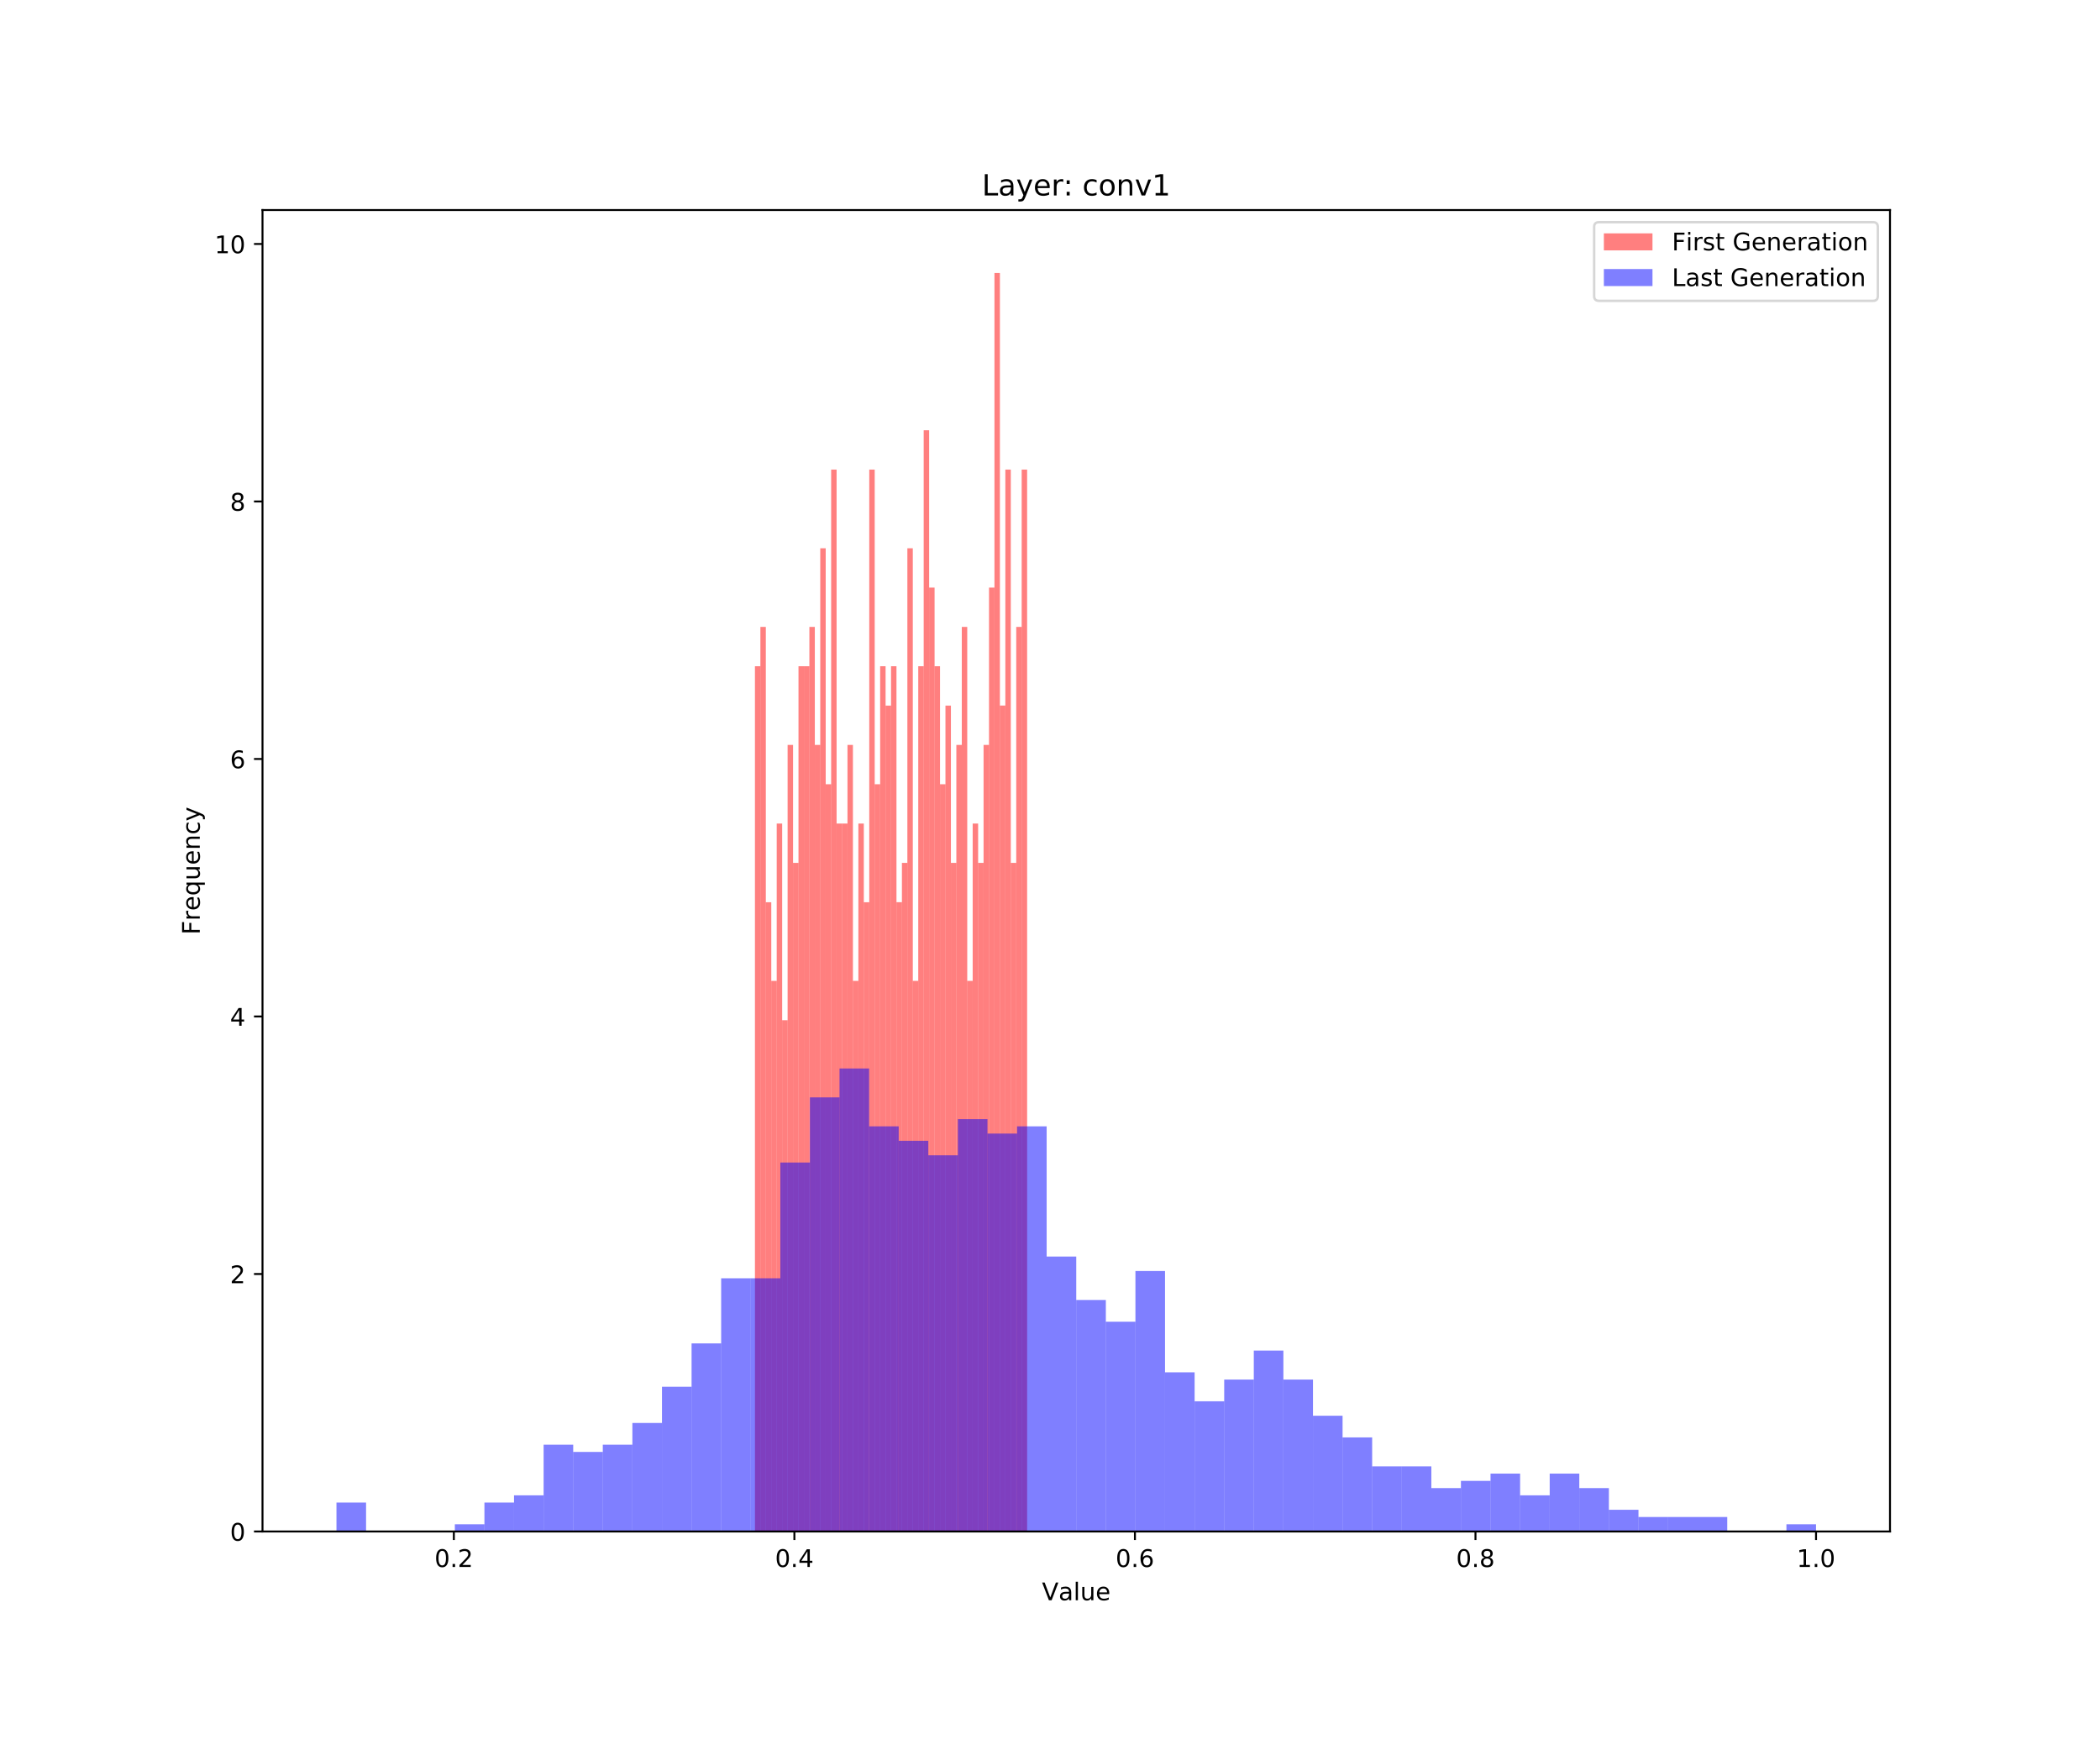 <?xml version="1.0" encoding="utf-8" standalone="no"?>
<!DOCTYPE svg PUBLIC "-//W3C//DTD SVG 1.1//EN"
  "http://www.w3.org/Graphics/SVG/1.1/DTD/svg11.dtd">
<!-- Created with matplotlib (https://matplotlib.org/) -->
<svg height="720pt" version="1.1" viewBox="0 0 864 720" width="864pt" xmlns="http://www.w3.org/2000/svg" xmlns:xlink="http://www.w3.org/1999/xlink">
 <defs>
  <style type="text/css">
*{stroke-linecap:butt;stroke-linejoin:round;white-space:pre;}
  </style>
 </defs>
 <g id="figure_1">
  <g id="patch_1">
   <path d="M 0 720 
L 864 720 
L 864 0 
L 0 0 
z
" style="fill:#ffffff;"/>
  </g>
  <g id="axes_1">
   <g id="patch_2">
    <path d="M 108 630 
L 777.6 630 
L 777.6 86.4 
L 108 86.4 
z
" style="fill:#ffffff;"/>
   </g>
   <g id="patch_3">
    <path clip-path="url(#p3ec8cbea84)" d="M 310.606 630 
L 312.845 630 
L 312.845 274.068 
L 310.606 274.068 
z
" style="fill:#ff0000;opacity:0.5;"/>
   </g>
   <g id="patch_4">
    <path clip-path="url(#p3ec8cbea84)" d="M 312.845 630 
L 315.085 630 
L 315.085 257.886 
L 312.845 257.886 
z
" style="fill:#ff0000;opacity:0.5;"/>
   </g>
   <g id="patch_5">
    <path clip-path="url(#p3ec8cbea84)" d="M 315.085 630 
L 317.325 630 
L 317.325 371.14 
L 315.085 371.14 
z
" style="fill:#ff0000;opacity:0.5;"/>
   </g>
   <g id="patch_6">
    <path clip-path="url(#p3ec8cbea84)" d="M 317.325 630 
L 319.564 630 
L 319.564 403.496 
L 317.325 403.496 
z
" style="fill:#ff0000;opacity:0.5;"/>
   </g>
   <g id="patch_7">
    <path clip-path="url(#p3ec8cbea84)" d="M 319.564 630 
L 321.804 630 
L 321.804 338.783 
L 319.564 338.783 
z
" style="fill:#ff0000;opacity:0.5;"/>
   </g>
   <g id="patch_8">
    <path clip-path="url(#p3ec8cbea84)" d="M 321.804 630 
L 324.043 630 
L 324.043 419.675 
L 321.804 419.675 
z
" style="fill:#ff0000;opacity:0.5;"/>
   </g>
   <g id="patch_9">
    <path clip-path="url(#p3ec8cbea84)" d="M 324.043 630 
L 326.283 630 
L 326.283 306.426 
L 324.043 306.426 
z
" style="fill:#ff0000;opacity:0.5;"/>
   </g>
   <g id="patch_10">
    <path clip-path="url(#p3ec8cbea84)" d="M 326.283 630 
L 328.523 630 
L 328.523 354.959 
L 326.283 354.959 
z
" style="fill:#ff0000;opacity:0.5;"/>
   </g>
   <g id="patch_11">
    <path clip-path="url(#p3ec8cbea84)" d="M 328.523 630 
L 330.762 630 
L 330.762 274.068 
L 328.523 274.068 
z
" style="fill:#ff0000;opacity:0.5;"/>
   </g>
   <g id="patch_12">
    <path clip-path="url(#p3ec8cbea84)" d="M 330.762 630 
L 333.002 630 
L 333.002 274.065 
L 330.762 274.065 
z
" style="fill:#ff0000;opacity:0.5;"/>
   </g>
   <g id="patch_13">
    <path clip-path="url(#p3ec8cbea84)" d="M 333.002 630 
L 335.241 630 
L 335.241 257.889 
L 333.002 257.889 
z
" style="fill:#ff0000;opacity:0.5;"/>
   </g>
   <g id="patch_14">
    <path clip-path="url(#p3ec8cbea84)" d="M 335.241 630 
L 337.481 630 
L 337.481 306.423 
L 335.241 306.423 
z
" style="fill:#ff0000;opacity:0.5;"/>
   </g>
   <g id="patch_15">
    <path clip-path="url(#p3ec8cbea84)" d="M 337.481 630 
L 339.721 630 
L 339.721 225.532 
L 337.481 225.532 
z
" style="fill:#ff0000;opacity:0.5;"/>
   </g>
   <g id="patch_16">
    <path clip-path="url(#p3ec8cbea84)" d="M 339.721 630 
L 341.96 630 
L 341.96 322.601 
L 339.721 322.601 
z
" style="fill:#ff0000;opacity:0.5;"/>
   </g>
   <g id="patch_17">
    <path clip-path="url(#p3ec8cbea84)" d="M 341.96 630 
L 344.2 630 
L 344.2 193.174 
L 341.96 193.174 
z
" style="fill:#ff0000;opacity:0.5;"/>
   </g>
   <g id="patch_18">
    <path clip-path="url(#p3ec8cbea84)" d="M 344.2 630 
L 346.439 630 
L 346.439 338.78 
L 344.2 338.78 
z
" style="fill:#ff0000;opacity:0.5;"/>
   </g>
   <g id="patch_19">
    <path clip-path="url(#p3ec8cbea84)" d="M 346.439 630 
L 348.679 630 
L 348.679 338.783 
L 346.439 338.783 
z
" style="fill:#ff0000;opacity:0.5;"/>
   </g>
   <g id="patch_20">
    <path clip-path="url(#p3ec8cbea84)" d="M 348.679 630 
L 350.918 630 
L 350.918 306.423 
L 348.679 306.423 
z
" style="fill:#ff0000;opacity:0.5;"/>
   </g>
   <g id="patch_21">
    <path clip-path="url(#p3ec8cbea84)" d="M 350.918 630 
L 353.158 630 
L 353.158 403.498 
L 350.918 403.498 
z
" style="fill:#ff0000;opacity:0.5;"/>
   </g>
   <g id="patch_22">
    <path clip-path="url(#p3ec8cbea84)" d="M 353.158 630 
L 355.398 630 
L 355.398 338.78 
L 353.158 338.78 
z
" style="fill:#ff0000;opacity:0.5;"/>
   </g>
   <g id="patch_23">
    <path clip-path="url(#p3ec8cbea84)" d="M 355.398 630 
L 357.637 630 
L 357.637 371.14 
L 355.398 371.14 
z
" style="fill:#ff0000;opacity:0.5;"/>
   </g>
   <g id="patch_24">
    <path clip-path="url(#p3ec8cbea84)" d="M 357.637 630 
L 359.877 630 
L 359.877 193.17 
L 357.637 193.17 
z
" style="fill:#ff0000;opacity:0.5;"/>
   </g>
   <g id="patch_25">
    <path clip-path="url(#p3ec8cbea84)" d="M 359.877 630 
L 362.116 630 
L 362.116 322.604 
L 359.877 322.604 
z
" style="fill:#ff0000;opacity:0.5;"/>
   </g>
   <g id="patch_26">
    <path clip-path="url(#p3ec8cbea84)" d="M 362.116 630 
L 364.356 630 
L 364.356 274.065 
L 362.116 274.065 
z
" style="fill:#ff0000;opacity:0.5;"/>
   </g>
   <g id="patch_27">
    <path clip-path="url(#p3ec8cbea84)" d="M 364.356 630 
L 366.596 630 
L 366.596 290.247 
L 364.356 290.247 
z
" style="fill:#ff0000;opacity:0.5;"/>
   </g>
   <g id="patch_28">
    <path clip-path="url(#p3ec8cbea84)" d="M 366.596 630 
L 368.835 630 
L 368.835 274.068 
L 366.596 274.068 
z
" style="fill:#ff0000;opacity:0.5;"/>
   </g>
   <g id="patch_29">
    <path clip-path="url(#p3ec8cbea84)" d="M 368.835 630 
L 371.075 630 
L 371.075 371.138 
L 368.835 371.138 
z
" style="fill:#ff0000;opacity:0.5;"/>
   </g>
   <g id="patch_30">
    <path clip-path="url(#p3ec8cbea84)" d="M 371.075 630 
L 373.314 630 
L 373.314 354.962 
L 371.075 354.962 
z
" style="fill:#ff0000;opacity:0.5;"/>
   </g>
   <g id="patch_31">
    <path clip-path="url(#p3ec8cbea84)" d="M 373.314 630 
L 375.554 630 
L 375.554 225.528 
L 373.314 225.528 
z
" style="fill:#ff0000;opacity:0.5;"/>
   </g>
   <g id="patch_32">
    <path clip-path="url(#p3ec8cbea84)" d="M 375.554 630 
L 377.793 630 
L 377.793 403.498 
L 375.554 403.498 
z
" style="fill:#ff0000;opacity:0.5;"/>
   </g>
   <g id="patch_33">
    <path clip-path="url(#p3ec8cbea84)" d="M 377.793 630 
L 380.033 630 
L 380.033 274.065 
L 377.793 274.065 
z
" style="fill:#ff0000;opacity:0.5;"/>
   </g>
   <g id="patch_34">
    <path clip-path="url(#p3ec8cbea84)" d="M 380.033 630 
L 382.273 630 
L 382.273 176.996 
L 380.033 176.996 
z
" style="fill:#ff0000;opacity:0.5;"/>
   </g>
   <g id="patch_35">
    <path clip-path="url(#p3ec8cbea84)" d="M 382.273 630 
L 384.512 630 
L 384.512 241.707 
L 382.273 241.707 
z
" style="fill:#ff0000;opacity:0.5;"/>
   </g>
   <g id="patch_36">
    <path clip-path="url(#p3ec8cbea84)" d="M 384.512 630 
L 386.752 630 
L 386.752 274.068 
L 384.512 274.068 
z
" style="fill:#ff0000;opacity:0.5;"/>
   </g>
   <g id="patch_37">
    <path clip-path="url(#p3ec8cbea84)" d="M 386.752 630 
L 388.991 630 
L 388.991 322.601 
L 386.752 322.601 
z
" style="fill:#ff0000;opacity:0.5;"/>
   </g>
   <g id="patch_38">
    <path clip-path="url(#p3ec8cbea84)" d="M 388.991 630 
L 391.231 630 
L 391.231 290.247 
L 388.991 290.247 
z
" style="fill:#ff0000;opacity:0.5;"/>
   </g>
   <g id="patch_39">
    <path clip-path="url(#p3ec8cbea84)" d="M 391.231 630 
L 393.471 630 
L 393.471 354.959 
L 391.231 354.959 
z
" style="fill:#ff0000;opacity:0.5;"/>
   </g>
   <g id="patch_40">
    <path clip-path="url(#p3ec8cbea84)" d="M 393.471 630 
L 395.71 630 
L 395.71 306.426 
L 393.471 306.426 
z
" style="fill:#ff0000;opacity:0.5;"/>
   </g>
   <g id="patch_41">
    <path clip-path="url(#p3ec8cbea84)" d="M 395.71 630 
L 397.95 630 
L 397.95 257.886 
L 395.71 257.886 
z
" style="fill:#ff0000;opacity:0.5;"/>
   </g>
   <g id="patch_42">
    <path clip-path="url(#p3ec8cbea84)" d="M 397.95 630 
L 400.189 630 
L 400.189 403.496 
L 397.95 403.496 
z
" style="fill:#ff0000;opacity:0.5;"/>
   </g>
   <g id="patch_43">
    <path clip-path="url(#p3ec8cbea84)" d="M 400.189 630 
L 402.429 630 
L 402.429 338.786 
L 400.189 338.786 
z
" style="fill:#ff0000;opacity:0.5;"/>
   </g>
   <g id="patch_44">
    <path clip-path="url(#p3ec8cbea84)" d="M 402.429 630 
L 404.669 630 
L 404.669 354.959 
L 402.429 354.959 
z
" style="fill:#ff0000;opacity:0.5;"/>
   </g>
   <g id="patch_45">
    <path clip-path="url(#p3ec8cbea84)" d="M 404.669 630 
L 406.908 630 
L 406.908 306.423 
L 404.669 306.423 
z
" style="fill:#ff0000;opacity:0.5;"/>
   </g>
   <g id="patch_46">
    <path clip-path="url(#p3ec8cbea84)" d="M 406.908 630 
L 409.148 630 
L 409.148 241.707 
L 406.908 241.707 
z
" style="fill:#ff0000;opacity:0.5;"/>
   </g>
   <g id="patch_47">
    <path clip-path="url(#p3ec8cbea84)" d="M 409.148 630 
L 411.387 630 
L 411.387 112.286 
L 409.148 112.286 
z
" style="fill:#ff0000;opacity:0.5;"/>
   </g>
   <g id="patch_48">
    <path clip-path="url(#p3ec8cbea84)" d="M 411.387 630 
L 413.627 630 
L 413.627 290.244 
L 411.387 290.244 
z
" style="fill:#ff0000;opacity:0.5;"/>
   </g>
   <g id="patch_49">
    <path clip-path="url(#p3ec8cbea84)" d="M 413.627 630 
L 415.866 630 
L 415.866 193.17 
L 413.627 193.17 
z
" style="fill:#ff0000;opacity:0.5;"/>
   </g>
   <g id="patch_50">
    <path clip-path="url(#p3ec8cbea84)" d="M 415.866 630 
L 418.106 630 
L 418.106 354.959 
L 415.866 354.959 
z
" style="fill:#ff0000;opacity:0.5;"/>
   </g>
   <g id="patch_51">
    <path clip-path="url(#p3ec8cbea84)" d="M 418.106 630 
L 420.346 630 
L 420.346 257.893 
L 418.106 257.893 
z
" style="fill:#ff0000;opacity:0.5;"/>
   </g>
   <g id="patch_52">
    <path clip-path="url(#p3ec8cbea84)" d="M 420.346 630 
L 422.585 630 
L 422.585 193.17 
L 420.346 193.17 
z
" style="fill:#ff0000;opacity:0.5;"/>
   </g>
   <g id="patch_53">
    <path clip-path="url(#p3ec8cbea84)" d="M 138.436 630 
L 150.611 630 
L 150.611 618.095 
L 138.436 618.095 
z
" style="fill:#0000ff;opacity:0.5;"/>
   </g>
   <g id="patch_54">
    <path clip-path="url(#p3ec8cbea84)" d="M 150.611 630 
L 162.785 630 
L 162.785 630 
L 150.611 630 
z
" style="fill:#0000ff;opacity:0.5;"/>
   </g>
   <g id="patch_55">
    <path clip-path="url(#p3ec8cbea84)" d="M 162.785 630 
L 174.96 630 
L 174.96 630 
L 162.785 630 
z
" style="fill:#0000ff;opacity:0.5;"/>
   </g>
   <g id="patch_56">
    <path clip-path="url(#p3ec8cbea84)" d="M 174.96 630 
L 187.135 630 
L 187.135 630 
L 174.96 630 
z
" style="fill:#0000ff;opacity:0.5;"/>
   </g>
   <g id="patch_57">
    <path clip-path="url(#p3ec8cbea84)" d="M 187.135 630 
L 199.309 630 
L 199.309 627.024 
L 187.135 627.024 
z
" style="fill:#0000ff;opacity:0.5;"/>
   </g>
   <g id="patch_58">
    <path clip-path="url(#p3ec8cbea84)" d="M 199.309 630 
L 211.484 630 
L 211.484 618.095 
L 199.309 618.095 
z
" style="fill:#0000ff;opacity:0.5;"/>
   </g>
   <g id="patch_59">
    <path clip-path="url(#p3ec8cbea84)" d="M 211.484 630 
L 223.658 630 
L 223.658 615.119 
L 211.484 615.119 
z
" style="fill:#0000ff;opacity:0.5;"/>
   </g>
   <g id="patch_60">
    <path clip-path="url(#p3ec8cbea84)" d="M 223.658 630 
L 235.833 630 
L 235.833 594.286 
L 223.658 594.286 
z
" style="fill:#0000ff;opacity:0.5;"/>
   </g>
   <g id="patch_61">
    <path clip-path="url(#p3ec8cbea84)" d="M 235.833 630 
L 248.007 630 
L 248.007 597.262 
L 235.833 597.262 
z
" style="fill:#0000ff;opacity:0.5;"/>
   </g>
   <g id="patch_62">
    <path clip-path="url(#p3ec8cbea84)" d="M 248.007 630 
L 260.182 630 
L 260.182 594.286 
L 248.007 594.286 
z
" style="fill:#0000ff;opacity:0.5;"/>
   </g>
   <g id="patch_63">
    <path clip-path="url(#p3ec8cbea84)" d="M 260.182 630 
L 272.356 630 
L 272.356 585.357 
L 260.182 585.357 
z
" style="fill:#0000ff;opacity:0.5;"/>
   </g>
   <g id="patch_64">
    <path clip-path="url(#p3ec8cbea84)" d="M 272.356 630 
L 284.531 630 
L 284.531 570.476 
L 272.356 570.476 
z
" style="fill:#0000ff;opacity:0.5;"/>
   </g>
   <g id="patch_65">
    <path clip-path="url(#p3ec8cbea84)" d="M 284.531 630 
L 296.705 630 
L 296.705 552.619 
L 284.531 552.619 
z
" style="fill:#0000ff;opacity:0.5;"/>
   </g>
   <g id="patch_66">
    <path clip-path="url(#p3ec8cbea84)" d="M 296.705 630 
L 308.88 630 
L 308.88 525.833 
L 296.705 525.833 
z
" style="fill:#0000ff;opacity:0.5;"/>
   </g>
   <g id="patch_67">
    <path clip-path="url(#p3ec8cbea84)" d="M 308.88 630 
L 321.055 630 
L 321.055 525.833 
L 308.88 525.833 
z
" style="fill:#0000ff;opacity:0.5;"/>
   </g>
   <g id="patch_68">
    <path clip-path="url(#p3ec8cbea84)" d="M 321.055 630 
L 333.229 630 
L 333.229 478.214 
L 321.055 478.214 
z
" style="fill:#0000ff;opacity:0.5;"/>
   </g>
   <g id="patch_69">
    <path clip-path="url(#p3ec8cbea84)" d="M 333.229 630 
L 345.404 630 
L 345.404 451.428 
L 333.229 451.428 
z
" style="fill:#0000ff;opacity:0.5;"/>
   </g>
   <g id="patch_70">
    <path clip-path="url(#p3ec8cbea84)" d="M 345.404 630 
L 357.578 630 
L 357.578 439.523 
L 345.404 439.523 
z
" style="fill:#0000ff;opacity:0.5;"/>
   </g>
   <g id="patch_71">
    <path clip-path="url(#p3ec8cbea84)" d="M 357.578 630 
L 369.753 630 
L 369.753 463.333 
L 357.578 463.333 
z
" style="fill:#0000ff;opacity:0.5;"/>
   </g>
   <g id="patch_72">
    <path clip-path="url(#p3ec8cbea84)" d="M 369.753 630 
L 381.927 630 
L 381.927 469.285 
L 369.753 469.285 
z
" style="fill:#0000ff;opacity:0.5;"/>
   </g>
   <g id="patch_73">
    <path clip-path="url(#p3ec8cbea84)" d="M 381.927 630 
L 394.102 630 
L 394.102 475.238 
L 381.927 475.238 
z
" style="fill:#0000ff;opacity:0.5;"/>
   </g>
   <g id="patch_74">
    <path clip-path="url(#p3ec8cbea84)" d="M 394.102 630 
L 406.276 630 
L 406.276 460.357 
L 394.102 460.357 
z
" style="fill:#0000ff;opacity:0.5;"/>
   </g>
   <g id="patch_75">
    <path clip-path="url(#p3ec8cbea84)" d="M 406.276 630 
L 418.451 630 
L 418.451 466.309 
L 406.276 466.309 
z
" style="fill:#0000ff;opacity:0.5;"/>
   </g>
   <g id="patch_76">
    <path clip-path="url(#p3ec8cbea84)" d="M 418.451 630 
L 430.626 630 
L 430.626 463.333 
L 418.451 463.333 
z
" style="fill:#0000ff;opacity:0.5;"/>
   </g>
   <g id="patch_77">
    <path clip-path="url(#p3ec8cbea84)" d="M 430.625 630 
L 442.8 630 
L 442.8 516.904 
L 430.625 516.904 
z
" style="fill:#0000ff;opacity:0.5;"/>
   </g>
   <g id="patch_78">
    <path clip-path="url(#p3ec8cbea84)" d="M 442.8 630 
L 454.975 630 
L 454.975 534.762 
L 442.8 534.762 
z
" style="fill:#0000ff;opacity:0.5;"/>
   </g>
   <g id="patch_79">
    <path clip-path="url(#p3ec8cbea84)" d="M 454.975 630 
L 467.149 630 
L 467.149 543.69 
L 454.975 543.69 
z
" style="fill:#0000ff;opacity:0.5;"/>
   </g>
   <g id="patch_80">
    <path clip-path="url(#p3ec8cbea84)" d="M 467.149 630 
L 479.324 630 
L 479.324 522.857 
L 467.149 522.857 
z
" style="fill:#0000ff;opacity:0.5;"/>
   </g>
   <g id="patch_81">
    <path clip-path="url(#p3ec8cbea84)" d="M 479.324 630 
L 491.498 630 
L 491.498 564.524 
L 479.324 564.524 
z
" style="fill:#0000ff;opacity:0.5;"/>
   </g>
   <g id="patch_82">
    <path clip-path="url(#p3ec8cbea84)" d="M 491.498 630 
L 503.673 630 
L 503.673 576.428 
L 491.498 576.428 
z
" style="fill:#0000ff;opacity:0.5;"/>
   </g>
   <g id="patch_83">
    <path clip-path="url(#p3ec8cbea84)" d="M 503.673 630 
L 515.847 630 
L 515.847 567.5 
L 503.673 567.5 
z
" style="fill:#0000ff;opacity:0.5;"/>
   </g>
   <g id="patch_84">
    <path clip-path="url(#p3ec8cbea84)" d="M 515.847 630 
L 528.022 630 
L 528.022 555.595 
L 515.847 555.595 
z
" style="fill:#0000ff;opacity:0.5;"/>
   </g>
   <g id="patch_85">
    <path clip-path="url(#p3ec8cbea84)" d="M 528.022 630 
L 540.196 630 
L 540.196 567.5 
L 528.022 567.5 
z
" style="fill:#0000ff;opacity:0.5;"/>
   </g>
   <g id="patch_86">
    <path clip-path="url(#p3ec8cbea84)" d="M 540.196 630 
L 552.371 630 
L 552.371 582.381 
L 540.196 582.381 
z
" style="fill:#0000ff;opacity:0.5;"/>
   </g>
   <g id="patch_87">
    <path clip-path="url(#p3ec8cbea84)" d="M 552.371 630 
L 564.545 630 
L 564.545 591.309 
L 552.371 591.309 
z
" style="fill:#0000ff;opacity:0.5;"/>
   </g>
   <g id="patch_88">
    <path clip-path="url(#p3ec8cbea84)" d="M 564.545 630 
L 576.72 630 
L 576.72 603.214 
L 564.545 603.214 
z
" style="fill:#0000ff;opacity:0.5;"/>
   </g>
   <g id="patch_89">
    <path clip-path="url(#p3ec8cbea84)" d="M 576.72 630 
L 588.895 630 
L 588.895 603.214 
L 576.72 603.214 
z
" style="fill:#0000ff;opacity:0.5;"/>
   </g>
   <g id="patch_90">
    <path clip-path="url(#p3ec8cbea84)" d="M 588.895 630 
L 601.069 630 
L 601.069 612.143 
L 588.895 612.143 
z
" style="fill:#0000ff;opacity:0.5;"/>
   </g>
   <g id="patch_91">
    <path clip-path="url(#p3ec8cbea84)" d="M 601.069 630 
L 613.244 630 
L 613.244 609.167 
L 601.069 609.167 
z
" style="fill:#0000ff;opacity:0.5;"/>
   </g>
   <g id="patch_92">
    <path clip-path="url(#p3ec8cbea84)" d="M 613.244 630 
L 625.418 630 
L 625.418 606.19 
L 613.244 606.19 
z
" style="fill:#0000ff;opacity:0.5;"/>
   </g>
   <g id="patch_93">
    <path clip-path="url(#p3ec8cbea84)" d="M 625.418 630 
L 637.593 630 
L 637.593 615.119 
L 625.418 615.119 
z
" style="fill:#0000ff;opacity:0.5;"/>
   </g>
   <g id="patch_94">
    <path clip-path="url(#p3ec8cbea84)" d="M 637.593 630 
L 649.767 630 
L 649.767 606.19 
L 637.593 606.19 
z
" style="fill:#0000ff;opacity:0.5;"/>
   </g>
   <g id="patch_95">
    <path clip-path="url(#p3ec8cbea84)" d="M 649.767 630 
L 661.942 630 
L 661.942 612.143 
L 649.767 612.143 
z
" style="fill:#0000ff;opacity:0.5;"/>
   </g>
   <g id="patch_96">
    <path clip-path="url(#p3ec8cbea84)" d="M 661.942 630 
L 674.116 630 
L 674.116 621.071 
L 661.942 621.071 
z
" style="fill:#0000ff;opacity:0.5;"/>
   </g>
   <g id="patch_97">
    <path clip-path="url(#p3ec8cbea84)" d="M 674.116 630 
L 686.291 630 
L 686.291 624.048 
L 674.116 624.048 
z
" style="fill:#0000ff;opacity:0.5;"/>
   </g>
   <g id="patch_98">
    <path clip-path="url(#p3ec8cbea84)" d="M 686.291 630 
L 698.465 630 
L 698.465 624.048 
L 686.291 624.048 
z
" style="fill:#0000ff;opacity:0.5;"/>
   </g>
   <g id="patch_99">
    <path clip-path="url(#p3ec8cbea84)" d="M 698.466 630 
L 710.64 630 
L 710.64 624.048 
L 698.466 624.048 
z
" style="fill:#0000ff;opacity:0.5;"/>
   </g>
   <g id="patch_100">
    <path clip-path="url(#p3ec8cbea84)" d="M 710.64 630 
L 722.815 630 
L 722.815 630 
L 710.64 630 
z
" style="fill:#0000ff;opacity:0.5;"/>
   </g>
   <g id="patch_101">
    <path clip-path="url(#p3ec8cbea84)" d="M 722.815 630 
L 734.989 630 
L 734.989 630 
L 722.815 630 
z
" style="fill:#0000ff;opacity:0.5;"/>
   </g>
   <g id="patch_102">
    <path clip-path="url(#p3ec8cbea84)" d="M 734.989 630 
L 747.164 630 
L 747.164 627.024 
L 734.989 627.024 
z
" style="fill:#0000ff;opacity:0.5;"/>
   </g>
   <g id="matplotlib.axis_1">
    <g id="xtick_1">
     <g id="line2d_1">
      <defs>
       <path d="M 0 0 
L 0 3.5 
" id="mcbc7b655cf" style="stroke:#000000;stroke-width:0.8;"/>
      </defs>
      <g>
       <use style="stroke:#000000;stroke-width:0.8;" x="186.726" xlink:href="#mcbc7b655cf" y="630"/>
      </g>
     </g>
     <g id="text_1">
      <!-- 0.2 -->
      <defs>
       <path d="M 31.781 66.406 
Q 24.172 66.406 20.328 58.906 
Q 16.5 51.422 16.5 36.375 
Q 16.5 21.391 20.328 13.891 
Q 24.172 6.391 31.781 6.391 
Q 39.453 6.391 43.281 13.891 
Q 47.125 21.391 47.125 36.375 
Q 47.125 51.422 43.281 58.906 
Q 39.453 66.406 31.781 66.406 
z
M 31.781 74.219 
Q 44.047 74.219 50.516 64.516 
Q 56.984 54.828 56.984 36.375 
Q 56.984 17.969 50.516 8.266 
Q 44.047 -1.422 31.781 -1.422 
Q 19.531 -1.422 13.062 8.266 
Q 6.594 17.969 6.594 36.375 
Q 6.594 54.828 13.062 64.516 
Q 19.531 74.219 31.781 74.219 
z
" id="DejaVuSans-48"/>
       <path d="M 10.688 12.406 
L 21 12.406 
L 21 0 
L 10.688 0 
z
" id="DejaVuSans-46"/>
       <path d="M 19.188 8.297 
L 53.609 8.297 
L 53.609 0 
L 7.328 0 
L 7.328 8.297 
Q 12.938 14.109 22.625 23.891 
Q 32.328 33.688 34.812 36.531 
Q 39.547 41.844 41.422 45.531 
Q 43.312 49.219 43.312 52.781 
Q 43.312 58.594 39.234 62.25 
Q 35.156 65.922 28.609 65.922 
Q 23.969 65.922 18.812 64.312 
Q 13.672 62.703 7.812 59.422 
L 7.812 69.391 
Q 13.766 71.781 18.938 73 
Q 24.125 74.219 28.422 74.219 
Q 39.75 74.219 46.484 68.547 
Q 53.219 62.891 53.219 53.422 
Q 53.219 48.922 51.531 44.891 
Q 49.859 40.875 45.406 35.406 
Q 44.188 33.984 37.641 27.219 
Q 31.109 20.453 19.188 8.297 
z
" id="DejaVuSans-50"/>
      </defs>
      <g transform="translate(178.774 644.598)scale(0.1 -0.1)">
       <use xlink:href="#DejaVuSans-48"/>
       <use x="63.623" xlink:href="#DejaVuSans-46"/>
       <use x="95.41" xlink:href="#DejaVuSans-50"/>
      </g>
     </g>
    </g>
    <g id="xtick_2">
     <g id="line2d_2">
      <g>
       <use style="stroke:#000000;stroke-width:0.8;" x="326.835" xlink:href="#mcbc7b655cf" y="630"/>
      </g>
     </g>
     <g id="text_2">
      <!-- 0.4 -->
      <defs>
       <path d="M 37.797 64.312 
L 12.891 25.391 
L 37.797 25.391 
z
M 35.203 72.906 
L 47.609 72.906 
L 47.609 25.391 
L 58.016 25.391 
L 58.016 17.188 
L 47.609 17.188 
L 47.609 0 
L 37.797 0 
L 37.797 17.188 
L 4.891 17.188 
L 4.891 26.703 
z
" id="DejaVuSans-52"/>
      </defs>
      <g transform="translate(318.884 644.598)scale(0.1 -0.1)">
       <use xlink:href="#DejaVuSans-48"/>
       <use x="63.623" xlink:href="#DejaVuSans-46"/>
       <use x="95.41" xlink:href="#DejaVuSans-52"/>
      </g>
     </g>
    </g>
    <g id="xtick_3">
     <g id="line2d_3">
      <g>
       <use style="stroke:#000000;stroke-width:0.8;" x="466.945" xlink:href="#mcbc7b655cf" y="630"/>
      </g>
     </g>
     <g id="text_3">
      <!-- 0.6 -->
      <defs>
       <path d="M 33.016 40.375 
Q 26.375 40.375 22.484 35.828 
Q 18.609 31.297 18.609 23.391 
Q 18.609 15.531 22.484 10.953 
Q 26.375 6.391 33.016 6.391 
Q 39.656 6.391 43.531 10.953 
Q 47.406 15.531 47.406 23.391 
Q 47.406 31.297 43.531 35.828 
Q 39.656 40.375 33.016 40.375 
z
M 52.594 71.297 
L 52.594 62.312 
Q 48.875 64.062 45.094 64.984 
Q 41.312 65.922 37.594 65.922 
Q 27.828 65.922 22.672 59.328 
Q 17.531 52.734 16.797 39.406 
Q 19.672 43.656 24.016 45.922 
Q 28.375 48.188 33.594 48.188 
Q 44.578 48.188 50.953 41.516 
Q 57.328 34.859 57.328 23.391 
Q 57.328 12.156 50.688 5.359 
Q 44.047 -1.422 33.016 -1.422 
Q 20.359 -1.422 13.672 8.266 
Q 6.984 17.969 6.984 36.375 
Q 6.984 53.656 15.188 63.938 
Q 23.391 74.219 37.203 74.219 
Q 40.922 74.219 44.703 73.484 
Q 48.484 72.75 52.594 71.297 
z
" id="DejaVuSans-54"/>
      </defs>
      <g transform="translate(458.993 644.598)scale(0.1 -0.1)">
       <use xlink:href="#DejaVuSans-48"/>
       <use x="63.623" xlink:href="#DejaVuSans-46"/>
       <use x="95.41" xlink:href="#DejaVuSans-54"/>
      </g>
     </g>
    </g>
    <g id="xtick_4">
     <g id="line2d_4">
      <g>
       <use style="stroke:#000000;stroke-width:0.8;" x="607.054" xlink:href="#mcbc7b655cf" y="630"/>
      </g>
     </g>
     <g id="text_4">
      <!-- 0.8 -->
      <defs>
       <path d="M 31.781 34.625 
Q 24.75 34.625 20.719 30.859 
Q 16.703 27.094 16.703 20.516 
Q 16.703 13.922 20.719 10.156 
Q 24.75 6.391 31.781 6.391 
Q 38.812 6.391 42.859 10.172 
Q 46.922 13.969 46.922 20.516 
Q 46.922 27.094 42.891 30.859 
Q 38.875 34.625 31.781 34.625 
z
M 21.922 38.812 
Q 15.578 40.375 12.031 44.719 
Q 8.5 49.078 8.5 55.328 
Q 8.5 64.062 14.719 69.141 
Q 20.953 74.219 31.781 74.219 
Q 42.672 74.219 48.875 69.141 
Q 55.078 64.062 55.078 55.328 
Q 55.078 49.078 51.531 44.719 
Q 48 40.375 41.703 38.812 
Q 48.828 37.156 52.797 32.312 
Q 56.781 27.484 56.781 20.516 
Q 56.781 9.906 50.312 4.234 
Q 43.844 -1.422 31.781 -1.422 
Q 19.734 -1.422 13.25 4.234 
Q 6.781 9.906 6.781 20.516 
Q 6.781 27.484 10.781 32.312 
Q 14.797 37.156 21.922 38.812 
z
M 18.312 54.391 
Q 18.312 48.734 21.844 45.562 
Q 25.391 42.391 31.781 42.391 
Q 38.141 42.391 41.719 45.562 
Q 45.312 48.734 45.312 54.391 
Q 45.312 60.062 41.719 63.234 
Q 38.141 66.406 31.781 66.406 
Q 25.391 66.406 21.844 63.234 
Q 18.312 60.062 18.312 54.391 
z
" id="DejaVuSans-56"/>
      </defs>
      <g transform="translate(599.103 644.598)scale(0.1 -0.1)">
       <use xlink:href="#DejaVuSans-48"/>
       <use x="63.623" xlink:href="#DejaVuSans-46"/>
       <use x="95.41" xlink:href="#DejaVuSans-56"/>
      </g>
     </g>
    </g>
    <g id="xtick_5">
     <g id="line2d_5">
      <g>
       <use style="stroke:#000000;stroke-width:0.8;" x="747.164" xlink:href="#mcbc7b655cf" y="630"/>
      </g>
     </g>
     <g id="text_5">
      <!-- 1.0 -->
      <defs>
       <path d="M 12.406 8.297 
L 28.516 8.297 
L 28.516 63.922 
L 10.984 60.406 
L 10.984 69.391 
L 28.422 72.906 
L 38.281 72.906 
L 38.281 8.297 
L 54.391 8.297 
L 54.391 0 
L 12.406 0 
z
" id="DejaVuSans-49"/>
      </defs>
      <g transform="translate(739.212 644.598)scale(0.1 -0.1)">
       <use xlink:href="#DejaVuSans-49"/>
       <use x="63.623" xlink:href="#DejaVuSans-46"/>
       <use x="95.41" xlink:href="#DejaVuSans-48"/>
      </g>
     </g>
    </g>
    <g id="text_6">
     <!-- Value -->
     <defs>
      <path d="M 28.609 0 
L 0.781 72.906 
L 11.078 72.906 
L 34.188 11.531 
L 57.328 72.906 
L 67.578 72.906 
L 39.797 0 
z
" id="DejaVuSans-86"/>
      <path d="M 34.281 27.484 
Q 23.391 27.484 19.188 25 
Q 14.984 22.516 14.984 16.5 
Q 14.984 11.719 18.141 8.906 
Q 21.297 6.109 26.703 6.109 
Q 34.188 6.109 38.703 11.406 
Q 43.219 16.703 43.219 25.484 
L 43.219 27.484 
z
M 52.203 31.203 
L 52.203 0 
L 43.219 0 
L 43.219 8.297 
Q 40.141 3.328 35.547 0.953 
Q 30.953 -1.422 24.312 -1.422 
Q 15.922 -1.422 10.953 3.297 
Q 6 8.016 6 15.922 
Q 6 25.141 12.172 29.828 
Q 18.359 34.516 30.609 34.516 
L 43.219 34.516 
L 43.219 35.406 
Q 43.219 41.609 39.141 45 
Q 35.062 48.391 27.688 48.391 
Q 23 48.391 18.547 47.266 
Q 14.109 46.141 10.016 43.891 
L 10.016 52.203 
Q 14.938 54.109 19.578 55.047 
Q 24.219 56 28.609 56 
Q 40.484 56 46.344 49.844 
Q 52.203 43.703 52.203 31.203 
z
" id="DejaVuSans-97"/>
      <path d="M 9.422 75.984 
L 18.406 75.984 
L 18.406 0 
L 9.422 0 
z
" id="DejaVuSans-108"/>
      <path d="M 8.5 21.578 
L 8.5 54.688 
L 17.484 54.688 
L 17.484 21.922 
Q 17.484 14.156 20.5 10.266 
Q 23.531 6.391 29.594 6.391 
Q 36.859 6.391 41.078 11.031 
Q 45.312 15.672 45.312 23.688 
L 45.312 54.688 
L 54.297 54.688 
L 54.297 0 
L 45.312 0 
L 45.312 8.406 
Q 42.047 3.422 37.719 1 
Q 33.406 -1.422 27.688 -1.422 
Q 18.266 -1.422 13.375 4.438 
Q 8.5 10.297 8.5 21.578 
z
M 31.109 56 
z
" id="DejaVuSans-117"/>
      <path d="M 56.203 29.594 
L 56.203 25.203 
L 14.891 25.203 
Q 15.484 15.922 20.484 11.062 
Q 25.484 6.203 34.422 6.203 
Q 39.594 6.203 44.453 7.469 
Q 49.312 8.734 54.109 11.281 
L 54.109 2.781 
Q 49.266 0.734 44.188 -0.344 
Q 39.109 -1.422 33.891 -1.422 
Q 20.797 -1.422 13.156 6.188 
Q 5.516 13.812 5.516 26.812 
Q 5.516 40.234 12.766 48.109 
Q 20.016 56 32.328 56 
Q 43.359 56 49.781 48.891 
Q 56.203 41.797 56.203 29.594 
z
M 47.219 32.234 
Q 47.125 39.594 43.094 43.984 
Q 39.062 48.391 32.422 48.391 
Q 24.906 48.391 20.391 44.141 
Q 15.875 39.891 15.188 32.172 
z
" id="DejaVuSans-101"/>
     </defs>
     <g transform="translate(428.687 658.277)scale(0.1 -0.1)">
      <use xlink:href="#DejaVuSans-86"/>
      <use x="68.299" xlink:href="#DejaVuSans-97"/>
      <use x="129.578" xlink:href="#DejaVuSans-108"/>
      <use x="157.361" xlink:href="#DejaVuSans-117"/>
      <use x="220.74" xlink:href="#DejaVuSans-101"/>
     </g>
    </g>
   </g>
   <g id="matplotlib.axis_2">
    <g id="ytick_1">
     <g id="line2d_6">
      <defs>
       <path d="M 0 0 
L -3.5 0 
" id="mb8e422bffe" style="stroke:#000000;stroke-width:0.8;"/>
      </defs>
      <g>
       <use style="stroke:#000000;stroke-width:0.8;" x="108" xlink:href="#mb8e422bffe" y="630"/>
      </g>
     </g>
     <g id="text_7">
      <!-- 0 -->
      <g transform="translate(94.638 633.799)scale(0.1 -0.1)">
       <use xlink:href="#DejaVuSans-48"/>
      </g>
     </g>
    </g>
    <g id="ytick_2">
     <g id="line2d_7">
      <g>
       <use style="stroke:#000000;stroke-width:0.8;" x="108" xlink:href="#mb8e422bffe" y="524.073"/>
      </g>
     </g>
     <g id="text_8">
      <!-- 2 -->
      <g transform="translate(94.638 527.872)scale(0.1 -0.1)">
       <use xlink:href="#DejaVuSans-50"/>
      </g>
     </g>
    </g>
    <g id="ytick_3">
     <g id="line2d_8">
      <g>
       <use style="stroke:#000000;stroke-width:0.8;" x="108" xlink:href="#mb8e422bffe" y="418.146"/>
      </g>
     </g>
     <g id="text_9">
      <!-- 4 -->
      <g transform="translate(94.638 421.945)scale(0.1 -0.1)">
       <use xlink:href="#DejaVuSans-52"/>
      </g>
     </g>
    </g>
    <g id="ytick_4">
     <g id="line2d_9">
      <g>
       <use style="stroke:#000000;stroke-width:0.8;" x="108" xlink:href="#mb8e422bffe" y="312.219"/>
      </g>
     </g>
     <g id="text_10">
      <!-- 6 -->
      <g transform="translate(94.638 316.018)scale(0.1 -0.1)">
       <use xlink:href="#DejaVuSans-54"/>
      </g>
     </g>
    </g>
    <g id="ytick_5">
     <g id="line2d_10">
      <g>
       <use style="stroke:#000000;stroke-width:0.8;" x="108" xlink:href="#mb8e422bffe" y="206.292"/>
      </g>
     </g>
     <g id="text_11">
      <!-- 8 -->
      <g transform="translate(94.638 210.091)scale(0.1 -0.1)">
       <use xlink:href="#DejaVuSans-56"/>
      </g>
     </g>
    </g>
    <g id="ytick_6">
     <g id="line2d_11">
      <g>
       <use style="stroke:#000000;stroke-width:0.8;" x="108" xlink:href="#mb8e422bffe" y="100.365"/>
      </g>
     </g>
     <g id="text_12">
      <!-- 10 -->
      <g transform="translate(88.275 104.164)scale(0.1 -0.1)">
       <use xlink:href="#DejaVuSans-49"/>
       <use x="63.623" xlink:href="#DejaVuSans-48"/>
      </g>
     </g>
    </g>
    <g id="text_13">
     <!-- Frequency -->
     <defs>
      <path d="M 9.812 72.906 
L 51.703 72.906 
L 51.703 64.594 
L 19.672 64.594 
L 19.672 43.109 
L 48.578 43.109 
L 48.578 34.812 
L 19.672 34.812 
L 19.672 0 
L 9.812 0 
z
" id="DejaVuSans-70"/>
      <path d="M 41.109 46.297 
Q 39.594 47.172 37.812 47.578 
Q 36.031 48 33.891 48 
Q 26.266 48 22.188 43.047 
Q 18.109 38.094 18.109 28.812 
L 18.109 0 
L 9.078 0 
L 9.078 54.688 
L 18.109 54.688 
L 18.109 46.188 
Q 20.953 51.172 25.484 53.578 
Q 30.031 56 36.531 56 
Q 37.453 56 38.578 55.875 
Q 39.703 55.766 41.062 55.516 
z
" id="DejaVuSans-114"/>
      <path d="M 14.797 27.297 
Q 14.797 17.391 18.875 11.75 
Q 22.953 6.109 30.078 6.109 
Q 37.203 6.109 41.297 11.75 
Q 45.406 17.391 45.406 27.297 
Q 45.406 37.203 41.297 42.844 
Q 37.203 48.484 30.078 48.484 
Q 22.953 48.484 18.875 42.844 
Q 14.797 37.203 14.797 27.297 
z
M 45.406 8.203 
Q 42.578 3.328 38.25 0.953 
Q 33.938 -1.422 27.875 -1.422 
Q 17.969 -1.422 11.734 6.484 
Q 5.516 14.406 5.516 27.297 
Q 5.516 40.188 11.734 48.094 
Q 17.969 56 27.875 56 
Q 33.938 56 38.25 53.625 
Q 42.578 51.266 45.406 46.391 
L 45.406 54.688 
L 54.391 54.688 
L 54.391 -20.797 
L 45.406 -20.797 
z
" id="DejaVuSans-113"/>
      <path d="M 54.891 33.016 
L 54.891 0 
L 45.906 0 
L 45.906 32.719 
Q 45.906 40.484 42.875 44.328 
Q 39.844 48.188 33.797 48.188 
Q 26.516 48.188 22.312 43.547 
Q 18.109 38.922 18.109 30.906 
L 18.109 0 
L 9.078 0 
L 9.078 54.688 
L 18.109 54.688 
L 18.109 46.188 
Q 21.344 51.125 25.703 53.562 
Q 30.078 56 35.797 56 
Q 45.219 56 50.047 50.172 
Q 54.891 44.344 54.891 33.016 
z
" id="DejaVuSans-110"/>
      <path d="M 48.781 52.594 
L 48.781 44.188 
Q 44.969 46.297 41.141 47.344 
Q 37.312 48.391 33.406 48.391 
Q 24.656 48.391 19.812 42.844 
Q 14.984 37.312 14.984 27.297 
Q 14.984 17.281 19.812 11.734 
Q 24.656 6.203 33.406 6.203 
Q 37.312 6.203 41.141 7.25 
Q 44.969 8.297 48.781 10.406 
L 48.781 2.094 
Q 45.016 0.344 40.984 -0.531 
Q 36.969 -1.422 32.422 -1.422 
Q 20.062 -1.422 12.781 6.344 
Q 5.516 14.109 5.516 27.297 
Q 5.516 40.672 12.859 48.328 
Q 20.219 56 33.016 56 
Q 37.156 56 41.109 55.141 
Q 45.062 54.297 48.781 52.594 
z
" id="DejaVuSans-99"/>
      <path d="M 32.172 -5.078 
Q 28.375 -14.844 24.75 -17.812 
Q 21.141 -20.797 15.094 -20.797 
L 7.906 -20.797 
L 7.906 -13.281 
L 13.188 -13.281 
Q 16.891 -13.281 18.938 -11.516 
Q 21 -9.766 23.484 -3.219 
L 25.094 0.875 
L 2.984 54.688 
L 12.5 54.688 
L 29.594 11.922 
L 46.688 54.688 
L 56.203 54.688 
z
" id="DejaVuSans-121"/>
     </defs>
     <g transform="translate(82.195 384.498)rotate(-90)scale(0.1 -0.1)">
      <use xlink:href="#DejaVuSans-70"/>
      <use x="57.41" xlink:href="#DejaVuSans-114"/>
      <use x="98.492" xlink:href="#DejaVuSans-101"/>
      <use x="160.016" xlink:href="#DejaVuSans-113"/>
      <use x="223.492" xlink:href="#DejaVuSans-117"/>
      <use x="286.871" xlink:href="#DejaVuSans-101"/>
      <use x="348.395" xlink:href="#DejaVuSans-110"/>
      <use x="411.773" xlink:href="#DejaVuSans-99"/>
      <use x="466.754" xlink:href="#DejaVuSans-121"/>
     </g>
    </g>
   </g>
   <g id="patch_103">
    <path d="M 108 630 
L 108 86.4 
" style="fill:none;stroke:#000000;stroke-linecap:square;stroke-linejoin:miter;stroke-width:0.8;"/>
   </g>
   <g id="patch_104">
    <path d="M 777.6 630 
L 777.6 86.4 
" style="fill:none;stroke:#000000;stroke-linecap:square;stroke-linejoin:miter;stroke-width:0.8;"/>
   </g>
   <g id="patch_105">
    <path d="M 108 630 
L 777.6 630 
" style="fill:none;stroke:#000000;stroke-linecap:square;stroke-linejoin:miter;stroke-width:0.8;"/>
   </g>
   <g id="patch_106">
    <path d="M 108 86.4 
L 777.6 86.4 
" style="fill:none;stroke:#000000;stroke-linecap:square;stroke-linejoin:miter;stroke-width:0.8;"/>
   </g>
   <g id="text_14">
    <!-- Layer: conv1 -->
    <defs>
     <path d="M 9.812 72.906 
L 19.672 72.906 
L 19.672 8.297 
L 55.172 8.297 
L 55.172 0 
L 9.812 0 
z
" id="DejaVuSans-76"/>
     <path d="M 11.719 12.406 
L 22.016 12.406 
L 22.016 0 
L 11.719 0 
z
M 11.719 51.703 
L 22.016 51.703 
L 22.016 39.312 
L 11.719 39.312 
z
" id="DejaVuSans-58"/>
     <path id="DejaVuSans-32"/>
     <path d="M 30.609 48.391 
Q 23.391 48.391 19.188 42.75 
Q 14.984 37.109 14.984 27.297 
Q 14.984 17.484 19.156 11.844 
Q 23.344 6.203 30.609 6.203 
Q 37.797 6.203 41.984 11.859 
Q 46.188 17.531 46.188 27.297 
Q 46.188 37.016 41.984 42.703 
Q 37.797 48.391 30.609 48.391 
z
M 30.609 56 
Q 42.328 56 49.016 48.375 
Q 55.719 40.766 55.719 27.297 
Q 55.719 13.875 49.016 6.219 
Q 42.328 -1.422 30.609 -1.422 
Q 18.844 -1.422 12.172 6.219 
Q 5.516 13.875 5.516 27.297 
Q 5.516 40.766 12.172 48.375 
Q 18.844 56 30.609 56 
z
" id="DejaVuSans-111"/>
     <path d="M 2.984 54.688 
L 12.5 54.688 
L 29.594 8.797 
L 46.688 54.688 
L 56.203 54.688 
L 35.688 0 
L 23.484 0 
z
" id="DejaVuSans-118"/>
    </defs>
    <g transform="translate(404.002 80.4)scale(0.12 -0.12)">
     <use xlink:href="#DejaVuSans-76"/>
     <use x="55.713" xlink:href="#DejaVuSans-97"/>
     <use x="116.992" xlink:href="#DejaVuSans-121"/>
     <use x="176.172" xlink:href="#DejaVuSans-101"/>
     <use x="237.695" xlink:href="#DejaVuSans-114"/>
     <use x="278.793" xlink:href="#DejaVuSans-58"/>
     <use x="312.484" xlink:href="#DejaVuSans-32"/>
     <use x="344.271" xlink:href="#DejaVuSans-99"/>
     <use x="399.252" xlink:href="#DejaVuSans-111"/>
     <use x="460.434" xlink:href="#DejaVuSans-110"/>
     <use x="523.812" xlink:href="#DejaVuSans-118"/>
     <use x="582.992" xlink:href="#DejaVuSans-49"/>
    </g>
   </g>
   <g id="legend_1">
    <g id="patch_107">
     <path d="M 657.877 123.756 
L 770.6 123.756 
Q 772.6 123.756 772.6 121.756 
L 772.6 93.4 
Q 772.6 91.4 770.6 91.4 
L 657.877 91.4 
Q 655.877 91.4 655.877 93.4 
L 655.877 121.756 
Q 655.877 123.756 657.877 123.756 
z
" style="fill:#ffffff;opacity:0.8;stroke:#cccccc;stroke-linejoin:miter;"/>
    </g>
    <g id="patch_108">
     <path d="M 659.877 102.998 
L 679.877 102.998 
L 679.877 95.998 
L 659.877 95.998 
z
" style="fill:#ff0000;opacity:0.5;"/>
    </g>
    <g id="text_15">
     <!-- First Generation -->
     <defs>
      <path d="M 9.422 54.688 
L 18.406 54.688 
L 18.406 0 
L 9.422 0 
z
M 9.422 75.984 
L 18.406 75.984 
L 18.406 64.594 
L 9.422 64.594 
z
" id="DejaVuSans-105"/>
      <path d="M 44.281 53.078 
L 44.281 44.578 
Q 40.484 46.531 36.375 47.5 
Q 32.281 48.484 27.875 48.484 
Q 21.188 48.484 17.844 46.438 
Q 14.5 44.391 14.5 40.281 
Q 14.5 37.156 16.891 35.375 
Q 19.281 33.594 26.516 31.984 
L 29.594 31.297 
Q 39.156 29.25 43.188 25.516 
Q 47.219 21.781 47.219 15.094 
Q 47.219 7.469 41.188 3.016 
Q 35.156 -1.422 24.609 -1.422 
Q 20.219 -1.422 15.453 -0.562 
Q 10.688 0.297 5.422 2 
L 5.422 11.281 
Q 10.406 8.688 15.234 7.391 
Q 20.062 6.109 24.812 6.109 
Q 31.156 6.109 34.562 8.281 
Q 37.984 10.453 37.984 14.406 
Q 37.984 18.062 35.516 20.016 
Q 33.062 21.969 24.703 23.781 
L 21.578 24.516 
Q 13.234 26.266 9.516 29.906 
Q 5.812 33.547 5.812 39.891 
Q 5.812 47.609 11.281 51.797 
Q 16.75 56 26.812 56 
Q 31.781 56 36.172 55.266 
Q 40.578 54.547 44.281 53.078 
z
" id="DejaVuSans-115"/>
      <path d="M 18.312 70.219 
L 18.312 54.688 
L 36.812 54.688 
L 36.812 47.703 
L 18.312 47.703 
L 18.312 18.016 
Q 18.312 11.328 20.141 9.422 
Q 21.969 7.516 27.594 7.516 
L 36.812 7.516 
L 36.812 0 
L 27.594 0 
Q 17.188 0 13.234 3.875 
Q 9.281 7.766 9.281 18.016 
L 9.281 47.703 
L 2.688 47.703 
L 2.688 54.688 
L 9.281 54.688 
L 9.281 70.219 
z
" id="DejaVuSans-116"/>
      <path d="M 59.516 10.406 
L 59.516 29.984 
L 43.406 29.984 
L 43.406 38.094 
L 69.281 38.094 
L 69.281 6.781 
Q 63.578 2.734 56.688 0.656 
Q 49.812 -1.422 42 -1.422 
Q 24.906 -1.422 15.25 8.562 
Q 5.609 18.562 5.609 36.375 
Q 5.609 54.25 15.25 64.234 
Q 24.906 74.219 42 74.219 
Q 49.125 74.219 55.547 72.453 
Q 61.969 70.703 67.391 67.281 
L 67.391 56.781 
Q 61.922 61.422 55.766 63.766 
Q 49.609 66.109 42.828 66.109 
Q 29.438 66.109 22.719 58.641 
Q 16.016 51.172 16.016 36.375 
Q 16.016 21.625 22.719 14.156 
Q 29.438 6.688 42.828 6.688 
Q 48.047 6.688 52.141 7.594 
Q 56.25 8.5 59.516 10.406 
z
" id="DejaVuSans-71"/>
     </defs>
     <g transform="translate(687.877 102.998)scale(0.1 -0.1)">
      <use xlink:href="#DejaVuSans-70"/>
      <use x="57.41" xlink:href="#DejaVuSans-105"/>
      <use x="85.193" xlink:href="#DejaVuSans-114"/>
      <use x="126.307" xlink:href="#DejaVuSans-115"/>
      <use x="178.406" xlink:href="#DejaVuSans-116"/>
      <use x="217.615" xlink:href="#DejaVuSans-32"/>
      <use x="249.402" xlink:href="#DejaVuSans-71"/>
      <use x="326.893" xlink:href="#DejaVuSans-101"/>
      <use x="388.416" xlink:href="#DejaVuSans-110"/>
      <use x="451.795" xlink:href="#DejaVuSans-101"/>
      <use x="513.318" xlink:href="#DejaVuSans-114"/>
      <use x="554.432" xlink:href="#DejaVuSans-97"/>
      <use x="615.711" xlink:href="#DejaVuSans-116"/>
      <use x="654.92" xlink:href="#DejaVuSans-105"/>
      <use x="682.703" xlink:href="#DejaVuSans-111"/>
      <use x="743.885" xlink:href="#DejaVuSans-110"/>
     </g>
    </g>
    <g id="patch_109">
     <path d="M 659.877 117.677 
L 679.877 117.677 
L 679.877 110.677 
L 659.877 110.677 
z
" style="fill:#0000ff;opacity:0.5;"/>
    </g>
    <g id="text_16">
     <!-- Last Generation -->
     <g transform="translate(687.877 117.677)scale(0.1 -0.1)">
      <use xlink:href="#DejaVuSans-76"/>
      <use x="55.713" xlink:href="#DejaVuSans-97"/>
      <use x="116.992" xlink:href="#DejaVuSans-115"/>
      <use x="169.092" xlink:href="#DejaVuSans-116"/>
      <use x="208.301" xlink:href="#DejaVuSans-32"/>
      <use x="240.088" xlink:href="#DejaVuSans-71"/>
      <use x="317.578" xlink:href="#DejaVuSans-101"/>
      <use x="379.102" xlink:href="#DejaVuSans-110"/>
      <use x="442.48" xlink:href="#DejaVuSans-101"/>
      <use x="504.004" xlink:href="#DejaVuSans-114"/>
      <use x="545.117" xlink:href="#DejaVuSans-97"/>
      <use x="606.396" xlink:href="#DejaVuSans-116"/>
      <use x="645.605" xlink:href="#DejaVuSans-105"/>
      <use x="673.389" xlink:href="#DejaVuSans-111"/>
      <use x="734.57" xlink:href="#DejaVuSans-110"/>
     </g>
    </g>
   </g>
  </g>
 </g>
 <defs>
  <clipPath id="p3ec8cbea84">
   <rect height="543.6" width="669.6" x="108" y="86.4"/>
  </clipPath>
 </defs>
</svg>
